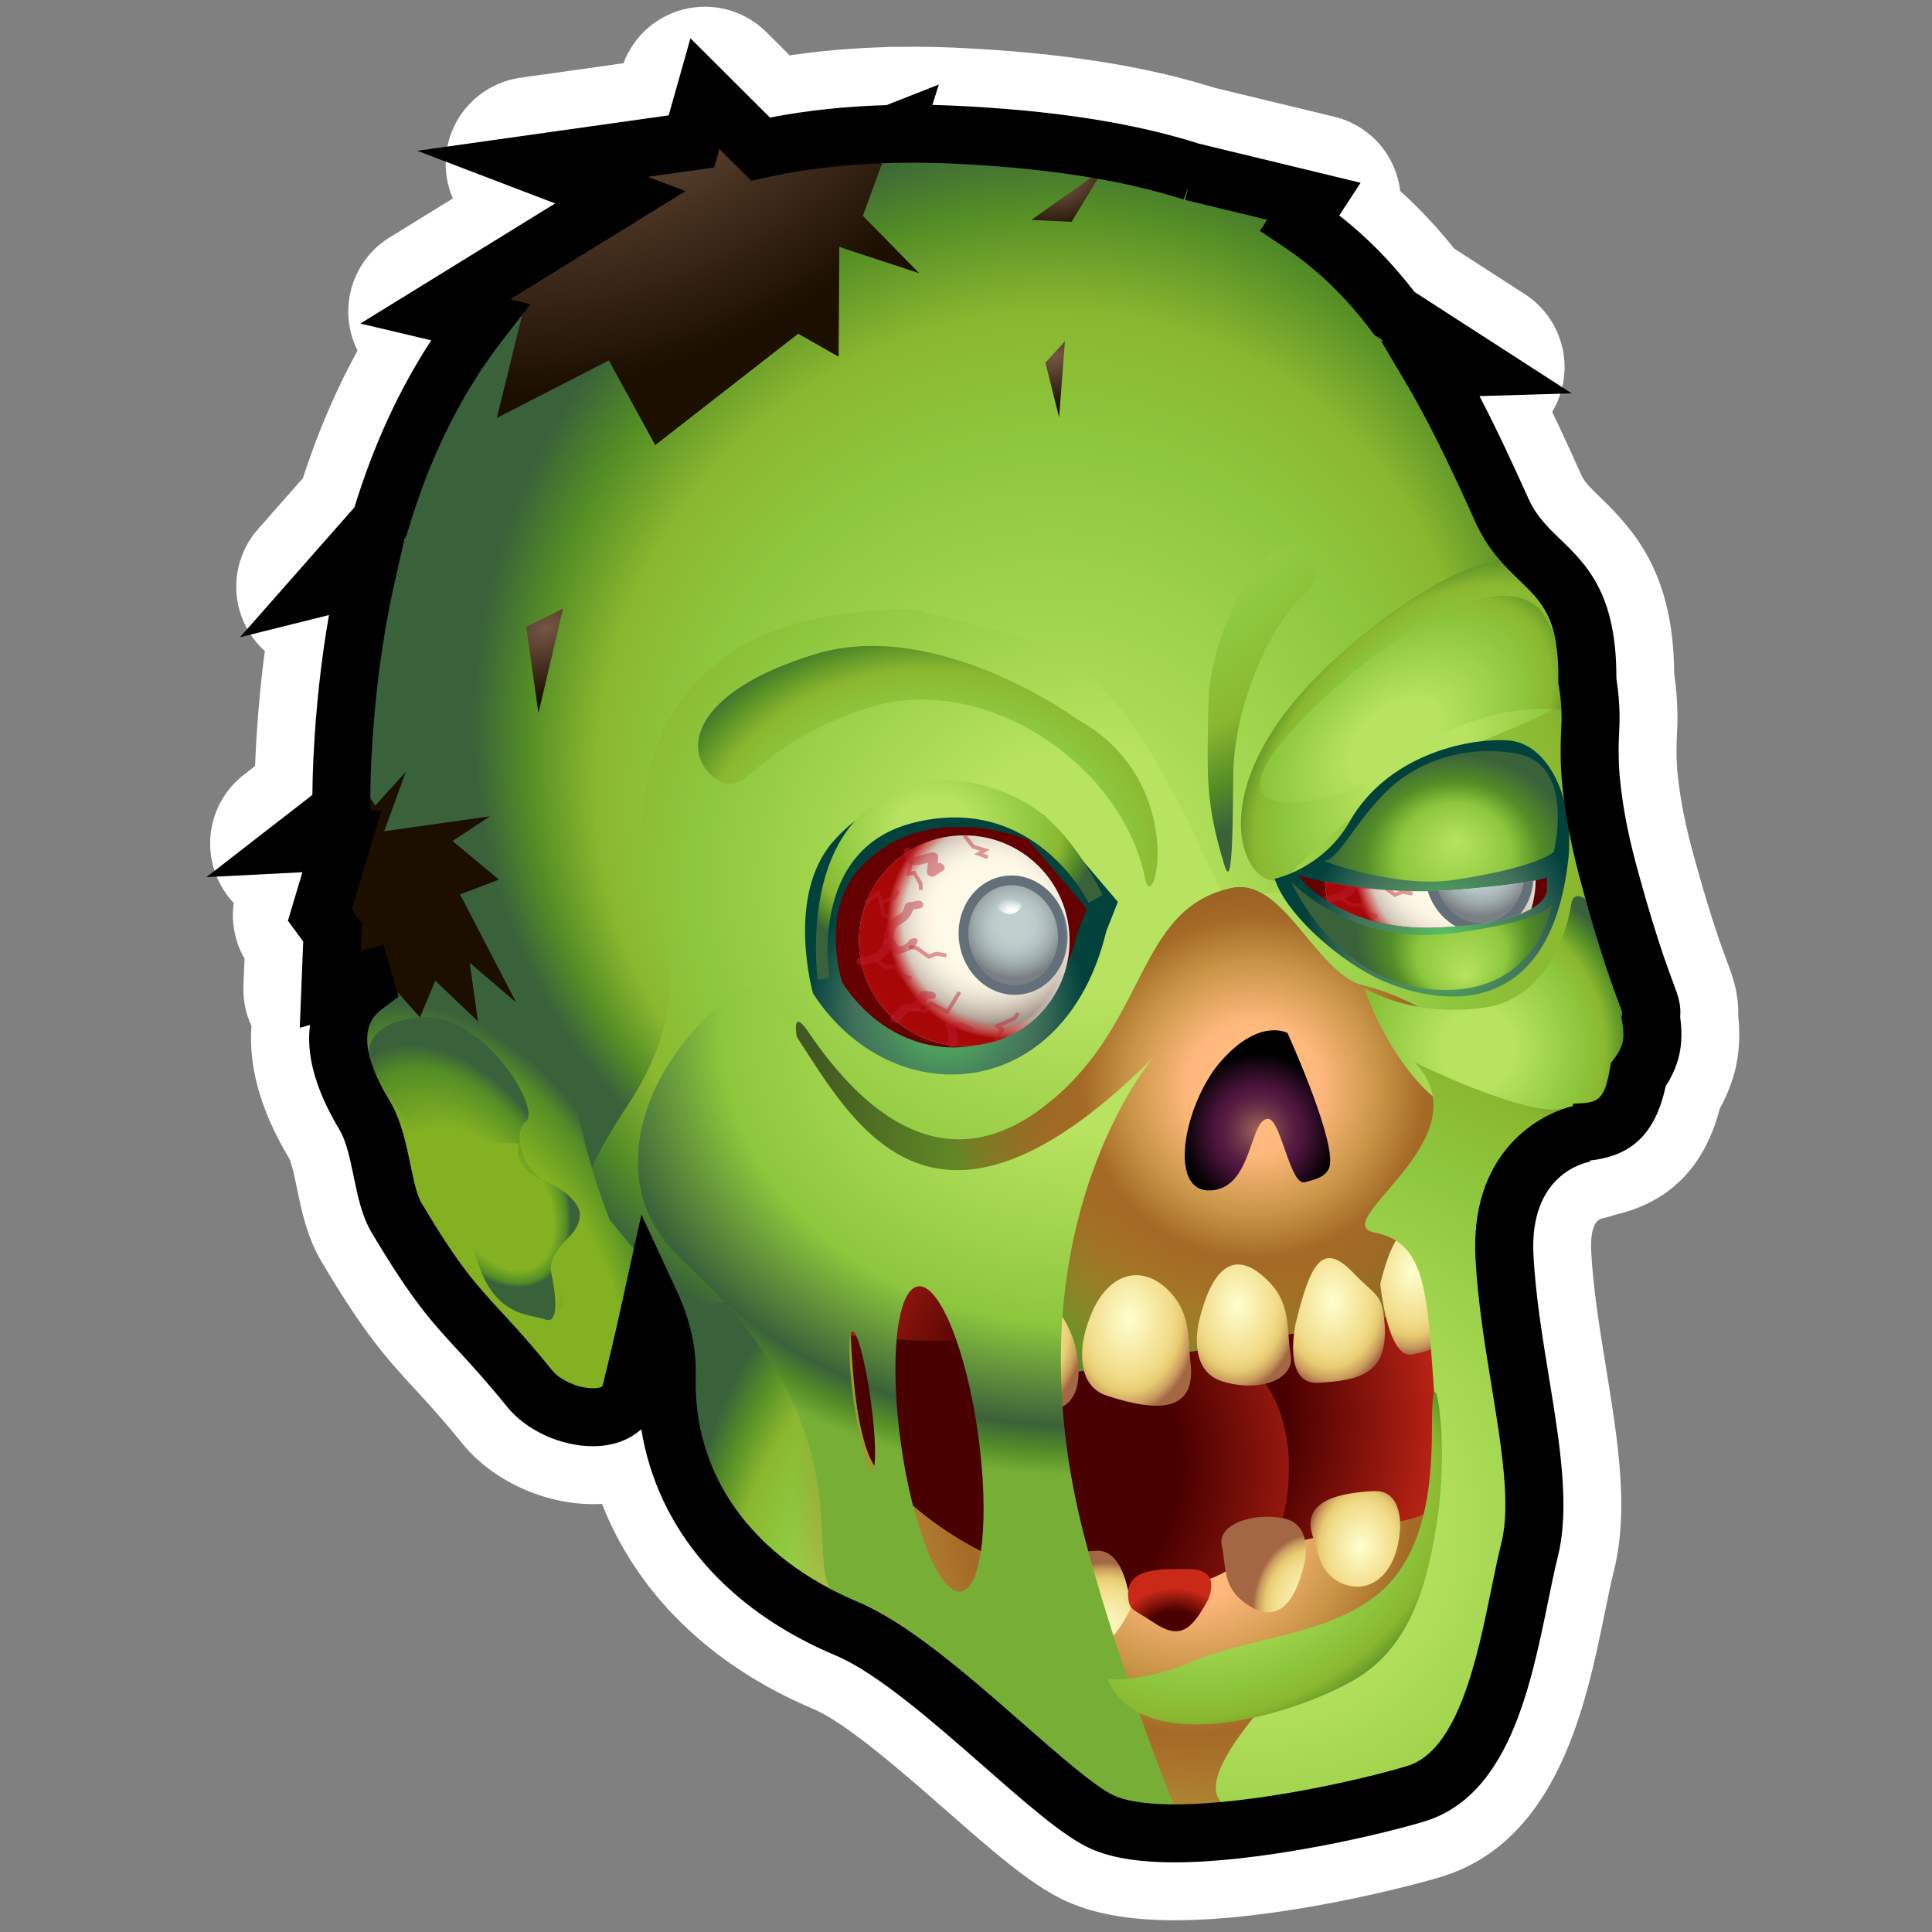 <?xml version="1.0" encoding="utf-8"?>
<!-- Generator: Adobe Illustrator 15.0.0, SVG Export Plug-In . SVG Version: 6.00 Build 0)  -->
<!DOCTYPE svg PUBLIC "-//W3C//DTD SVG 1.1//EN" "http://www.w3.org/Graphics/SVG/1.1/DTD/svg11.dtd">
<svg version="1.1" id="Layer_1" xmlns="http://www.w3.org/2000/svg" xmlns:xlink="http://www.w3.org/1999/xlink" x="0px" y="0px"
	 width="200px" height="200px" viewBox="0 0 200 200" enable-background="new 0 0 200 200" xml:space="preserve">
<rect x="0" y="0" width="200" height="200" fill="#808080" stroke="none"/>
<g id="icon">
	<g id="Layer_2">
	</g>
	<g>
		
			<radialGradient id="SVGID_1_" cx="118.149" cy="-175.279" r="34.904" gradientTransform="matrix(0.99 -0.14 -0.14 -0.99 -24.976 -10.133)" gradientUnits="userSpaceOnUse">
			<stop  offset="0.478" style="stop-color:#490000"/>
			<stop  offset="1" style="stop-color:#CA2918"/>
		</radialGradient>
		<path fill="url(#SVGID_1_)" d="M153.562,150.256c0,0-1.015,33.883-51.435,19.438c-17.514-5.018-23.172-41.467-24.022-25.323
			c0.615-11.638,8.193-27.267,24.973-32.146C155.889,96.869,153.562,150.256,153.562,150.256z"/>
		
			<radialGradient id="SVGID_2_" cx="105.513" cy="-178.311" r="36.904" gradientTransform="matrix(0.99 -0.14 -0.14 -0.99 -24.976 -10.133)" gradientUnits="userSpaceOnUse">
			<stop  offset="0.478" style="stop-color:#490000"/>
			<stop  offset="1" style="stop-color:#CA2918"/>
		</radialGradient>
		<path fill="url(#SVGID_2_)" d="M132.787,157.158c0,0,19.764,26.98-30.656,12.535c-17.514-5.021-23.172-41.467-24.022-25.326
			c0.615-11.635,10.328-3.146,27.52-6.301C140.074,131.746,132.787,157.158,132.787,157.158z"/>
		<g>
			
				<radialGradient id="SVGID_3_" cx="-379.073" cy="706.915" r="49.501" fx="-364.077" fy="680.395" gradientTransform="matrix(-0.021 0.997 0.983 0.058 -583.578 504.101)" gradientUnits="userSpaceOnUse">
				<stop  offset="0.224" style="stop-color:#B8E360"/>
				<stop  offset="0.638" style="stop-color:#8DC73D"/>
				<stop  offset="0.787" style="stop-color:#8BB730"/>
				<stop  offset="0.908" style="stop-color:#538D26"/>
				<stop  offset="1" style="stop-color:#3A623A"/>
			</radialGradient>
			<path fill="url(#SVGID_3_)" d="M63.568,129.417c0,0,5.661,5.489,5.456,13.017c-0.319,11.766,6.769,21.183,18.651,26.178
				c8.32,3.498,20.712,17.201,26.218,19.91c6.924,3.408,26.332-0.93,32.651-2.832c8.485-2.559,9.781-17.143,11.806-25.287
				c1.84-7.411-2.05-19.334-2.609-30.366c-0.58-11.36,8.396-12.742,8.396-12.742l-22.978-0.794c0,0,4.5,2.809,5.825,12.934
				c1.332,10.127,4.326,25.772,0.375,27.387c-3.957,1.615-15.151,1.998-20.063,5.588c-4.909,3.588-23.627,4.227-36.311-9.99
				c-3.221-3.611-3.115-18.24-2.882-22.223C88.333,126.207,63.568,129.417,63.568,129.417z"/>
			
				<radialGradient id="SVGID_4_" cx="123.418" cy="-185.903" r="41.335" gradientTransform="matrix(0.99 -0.14 -0.14 -0.99 -24.976 -10.133)" gradientUnits="userSpaceOnUse">
				<stop  offset="0" style="stop-color:#FFC07E"/>
				<stop  offset="0.214" style="stop-color:#FFB87C"/>
				<stop  offset="0.406" style="stop-color:#C99547"/>
				<stop  offset="0.552" style="stop-color:#A46A26"/>
				<stop  offset="1" style="stop-color:#CA2918;stop-opacity:0"/>
			</radialGradient>
			<path fill="url(#SVGID_4_)" d="M63.568,129.417c0,0,5.661,5.489,5.456,13.017c-0.319,11.766,6.769,21.183,18.651,26.178
				c8.32,3.498,20.712,17.201,26.218,19.91c6.924,3.408,26.332-0.93,32.651-2.832c8.485-2.559,9.781-17.143,11.806-25.287
				c1.84-7.411-2.05-19.334-2.609-30.366c-0.58-11.36,8.396-12.742,8.396-12.742l-22.978-0.794c0,0,4.5,2.809,5.825,12.934
				c1.332,10.127,4.326,25.772,0.375,27.387c-3.957,1.615-15.151,1.998-20.063,5.588c-4.909,3.588-23.627,4.227-36.311-9.99
				c-3.221-3.611-3.115-18.24-2.882-22.223C88.333,126.207,63.568,129.417,63.568,129.417z"/>
			
				<radialGradient id="SVGID_5_" cx="8116.26" cy="4138.391" r="6.686" gradientTransform="matrix(-1.164 -0.111 -0.185 1.017 10327.076 -3139.227)" gradientUnits="userSpaceOnUse">
				<stop  offset="0" style="stop-color:#FFFFCF"/>
				<stop  offset="0.638" style="stop-color:#F1DB88"/>
				<stop  offset="0.774" style="stop-color:#E6CB72"/>
				<stop  offset="0.906" style="stop-color:#CA9C5D"/>
				<stop  offset="1" style="stop-color:#A46744"/>
			</radialGradient>
			<path fill="url(#SVGID_5_)" d="M117.041,166.534c0,0-0.334-6.163-3.539-6.005c-3.701,0.186-6.822,1.037-6.062,3.705
				C108.738,168.83,112.699,175.252,117.041,166.534z"/>
			
				<radialGradient id="SVGID_6_" cx="10281.82" cy="1835.55" r="6.907" gradientTransform="matrix(-0.804 0.242 0.149 1.029 8133.92 -4216.961)" gradientUnits="userSpaceOnUse">
				<stop  offset="0" style="stop-color:#FFFFCF"/>
				<stop  offset="0.638" style="stop-color:#F1DB88"/>
				<stop  offset="0.774" style="stop-color:#E6CB72"/>
				<stop  offset="0.906" style="stop-color:#CA9C5D"/>
				<stop  offset="1" style="stop-color:#A46744"/>
			</radialGradient>
			<path fill="url(#SVGID_6_)" d="M138.729,163.822c2.84,1.395,5.924-0.609,6.211-5.66c0,0,0.306-3.965-2.733-3.803
				s-7.677,0.766-6.289,4.748C136.508,160.812,136.6,162.775,138.729,163.822z"/>
			
				<radialGradient id="SVGID_7_" cx="9916.332" cy="3254.092" r="6.825" gradientTransform="matrix(-0.833 0.048 -0.03 1.038 8493.381 -3687.874)" gradientUnits="userSpaceOnUse">
				<stop  offset="0" style="stop-color:#FFFFCF"/>
				<stop  offset="0.638" style="stop-color:#F1DB88"/>
				<stop  offset="0.774" style="stop-color:#E6CB72"/>
				<stop  offset="0.906" style="stop-color:#CA9C5D"/>
				<stop  offset="1" style="stop-color:#A46744"/>
			</radialGradient>
			<path fill="url(#SVGID_7_)" d="M128.625,165.743c2.789,2.207,5.129,1.454,6.389-3.843c0,0,1.072-4.142-2.227-4.742
				c-3.297-0.602-6.797,0.73-6.305,2.852C126.93,161.941,126.533,164.086,128.625,165.743z"/>
			
				<radialGradient id="SVGID_8_" cx="9482.371" cy="5201.95" r="6.906" gradientTransform="matrix(-0.835 -0.072 -0.121 0.65 8668.664 -2529.616)" gradientUnits="userSpaceOnUse">
				<stop  offset="0.478" style="stop-color:#490000"/>
				<stop  offset="1" style="stop-color:#CA2918"/>
			</radialGradient>
			<path fill="url(#SVGID_8_)" d="M119.459,167.984c2.588,1.729,3.83,0.895,5.547-2.287c0,0,1.646-3.184-1.801-3.26
				c-3.852-0.084-6.74,0.062-6.406,3.039C116.943,166.755,117.523,166.684,119.459,167.984z"/>
		</g>
		
			<radialGradient id="SVGID_9_" cx="-290.673" cy="-588.967" r="63.544" fx="-289.191" fy="-623.859" gradientTransform="matrix(0.907 -0.049 -0.002 -0.928 369.178 -488.824)" gradientUnits="userSpaceOnUse">
			<stop  offset="0.224" style="stop-color:#B8E360"/>
			<stop  offset="0.638" style="stop-color:#8DC73D"/>
			<stop  offset="0.787" style="stop-color:#8BB730"/>
			<stop  offset="0.908" style="stop-color:#538D26"/>
			<stop  offset="1" style="stop-color:#3A623A"/>
		</radialGradient>
		<path fill="url(#SVGID_9_)" d="M155.469,52.81c2.98,6.634,8.986,5.7,8.854,17.649c-0.402,36.381-18.187,59.689-54.839,61.677
			c-4.983,0.271-9.472-3.405-14.418-4.146c-11.108-1.664-29.613,3.482-38.901-2.5c-17.031-10.967-21.716-26.637-20.716-46.972
			c2.007-40.901,22.011-66.412,62.812-64.6C136.23,15.606,144.436,28.254,155.469,52.81z"/>
		
			<radialGradient id="SVGID_10_" cx="-93.07" cy="-1295.985" r="68.862" gradientTransform="matrix(0.934 -0.049 -0.032 -0.814 158.31 -969.136)" gradientUnits="userSpaceOnUse">
			<stop  offset="0.224" style="stop-color:#B8E360"/>
			<stop  offset="0.638" style="stop-color:#8DC73D"/>
			<stop  offset="0.787" style="stop-color:#8BB730"/>
			<stop  offset="0.908" style="stop-color:#538D26"/>
			<stop  offset="1" style="stop-color:#3A623A"/>
		</radialGradient>
		<path fill="url(#SVGID_10_)" d="M147.367,61.242c-19.338,9.175,5.166,34.474-21.117,30.85
			c-11.051-24.795-15.195-25.111-31.633-28.976c-34.946-0.476-27.53,30.236-27.53,30.236s6.325,8.3-2.064,20.99
			c-8.387,12.689-4.361,12.651,4.879,19.783c5.098,3.938,15.219-5.796,20.547-6.379c4.332-0.473,10.6,9.486,10.6,9.486l5.287,5.686
			l44.354-7.859c0,0-4.229-10.092,2.89-15.414c7.108-5.319,14.252,1.649,16.021-8.381c1.773-10.029,2.271-2.92-1.432-15.076
			c-3.707-12.156-3.77-16.537-3.527-21.048C164.637,75.139,165.977,55.579,147.367,61.242z"/>
		
			<radialGradient id="SVGID_11_" cx="-79.499" cy="-1320.204" r="44.274" fx="-78.842" fy="-1341.172" gradientTransform="matrix(0.934 -0.049 -0.032 -0.814 156.252 -963.342)" gradientUnits="userSpaceOnUse">
			<stop  offset="0.172" style="stop-color:#8BB730"/>
			<stop  offset="0.589" style="stop-color:#658D26"/>
			<stop  offset="1" style="stop-color:#405821"/>
		</radialGradient>
		<path fill="url(#SVGID_11_)" d="M140.561,101.873c-4.762-1.938-7.957-11.301-13.283-9.895
			c-9.561,2.248-8.448,13.733-18.428,21.956c-3.881,3.196-13.647,9.866-25.167-7.099c-4.603-6.78,4.405,21.169,6.769,20.91
			c4.332-0.472,10.6,9.487,10.6,9.487l5.287,5.685l44.354-7.86c0,0-4.229-10.091,2.888-15.412
			C157.551,116.666,154.377,105.184,140.561,101.873z"/>
		
			<radialGradient id="SVGID_12_" cx="136.088" cy="-143.234" r="32.033" gradientTransform="matrix(0.99 -0.14 -0.14 -0.99 -24.976 -10.133)" gradientUnits="userSpaceOnUse">
			<stop  offset="0" style="stop-color:#FFC07E"/>
			<stop  offset="0.214" style="stop-color:#FFB87C"/>
			<stop  offset="0.406" style="stop-color:#C99547"/>
			<stop  offset="0.552" style="stop-color:#A46A26"/>
			<stop  offset="1" style="stop-color:#CA2918;stop-opacity:0"/>
		</radialGradient>
		<path fill="url(#SVGID_12_)" d="M140.561,101.873c-4.762-1.938-7.957-11.301-13.283-9.895
			c-9.561,2.248-8.448,13.733-18.428,21.956c-3.881,3.196-13.647,9.866-25.167-7.099c-4.603-6.78,4.405,21.169,6.769,20.91
			c4.332-0.472,10.6,9.487,10.6,9.487l5.287,5.685l44.354-7.86c0,0-4.229-10.091,2.888-15.412
			C157.551,116.666,154.377,105.184,140.561,101.873z"/>
		
			<radialGradient id="SVGID_13_" cx="311.635" cy="-1048.036" r="8.016" gradientTransform="matrix(0.999 0.053 0.053 -0.999 -125.454 -946.45)" gradientUnits="userSpaceOnUse">
			<stop  offset="0" style="stop-color:#A3675A"/>
			<stop  offset="0.043" style="stop-color:#9A5F57"/>
			<stop  offset="0.271" style="stop-color:#71374A"/>
			<stop  offset="0.451" style="stop-color:#571E41"/>
			<stop  offset="0.558" style="stop-color:#4E153E"/>
			<stop  offset="1" style="stop-color:#000000"/>
		</radialGradient>
		<path fill="url(#SVGID_13_)" d="M133.277,106.932c0,0-2.857-1.598-6.816,2.846c-3.963,4.441-5.807,14.24-0.709,13.408
			c3.92-0.641,3.619-7.312,5.51-7.367c1.297-0.036,2.307,6.936,3.791,6.572c1.521-0.369,2.58-0.779,2.646-2.054
			C137.875,117.023,133.277,106.932,133.277,106.932z"/>
		
			<radialGradient id="SVGID_14_" cx="-10.664" cy="-872.255" r="7.21" gradientTransform="matrix(0.933 0.049 0.069 -1.3 175.669 -995.965)" gradientUnits="userSpaceOnUse">
			<stop  offset="0" style="stop-color:#FFFFCF"/>
			<stop  offset="0.638" style="stop-color:#F1DB88"/>
			<stop  offset="0.774" style="stop-color:#E6CB72"/>
			<stop  offset="0.906" style="stop-color:#CA9C5D"/>
			<stop  offset="1" style="stop-color:#A46744"/>
		</radialGradient>
		<path fill="url(#SVGID_14_)" d="M100.949,139.135c0,0,0.148,5.143,3.812,6.333c3.658,1.19,7.49,1.087,6.82-4.776
			C110.912,134.829,103.721,127.768,100.949,139.135z"/>
		
			<radialGradient id="SVGID_15_" cx="32.496" cy="-864.236" r="6.688" gradientTransform="matrix(0.933 0.049 0.069 -1.3 175.541 -993.545)" gradientUnits="userSpaceOnUse">
			<stop  offset="0" style="stop-color:#FFFFCF"/>
			<stop  offset="0.638" style="stop-color:#F1DB88"/>
			<stop  offset="0.774" style="stop-color:#E6CB72"/>
			<stop  offset="0.906" style="stop-color:#CA9C5D"/>
			<stop  offset="1" style="stop-color:#A46744"/>
		</radialGradient>
		<path fill="url(#SVGID_15_)" d="M142.885,132.902c0,0,0.742,7.77,3.273,7.315c2.93-0.522,5.34-1.846,4.531-5.161
			C149.299,129.346,145.658,121.537,142.885,132.902z"/>
		
			<radialGradient id="SVGID_16_" cx="1.463" cy="-870.748" r="7.534" gradientTransform="matrix(0.933 0.049 0.069 -1.3 175.644 -995.51)" gradientUnits="userSpaceOnUse">
			<stop  offset="0" style="stop-color:#FFFFCF"/>
			<stop  offset="0.638" style="stop-color:#F1DB88"/>
			<stop  offset="0.774" style="stop-color:#E6CB72"/>
			<stop  offset="0.906" style="stop-color:#CA9C5D"/>
			<stop  offset="1" style="stop-color:#A46744"/>
		</radialGradient>
		<path fill="url(#SVGID_16_)" d="M121.051,133.67c-3.043-3.143-7.213-1.936-8.801,4.559c0,0-1.332,5.063,2.332,6.254
			c3.66,1.191,9.336,2.539,8.666-3.321C122.961,138.646,123.328,136.027,121.051,133.67z"/>
		
			<radialGradient id="SVGID_17_" cx="13.339" cy="-868.747" r="6.825" gradientTransform="matrix(0.933 0.049 0.069 -1.3 175.612 -994.906)" gradientUnits="userSpaceOnUse">
			<stop  offset="0" style="stop-color:#FFFFCF"/>
			<stop  offset="0.638" style="stop-color:#F1DB88"/>
			<stop  offset="0.774" style="stop-color:#E6CB72"/>
			<stop  offset="0.906" style="stop-color:#CA9C5D"/>
			<stop  offset="1" style="stop-color:#A46744"/>
		</radialGradient>
		<path fill="url(#SVGID_17_)" d="M131.404,132.73c-3.041-3.146-5.691-2.502-7.271,3.988c0,0-1.334,5.065,2.328,6.258
			c3.662,1.189,7.625-0.027,7.145-2.756C133.166,137.734,133.691,135.09,131.404,132.73z"/>
		
			<radialGradient id="SVGID_18_" cx="23.832" cy="-867.774" r="6.905" gradientTransform="matrix(0.933 0.049 0.069 -1.3 175.597 -994.611)" gradientUnits="userSpaceOnUse">
			<stop  offset="0" style="stop-color:#FFFFCF"/>
			<stop  offset="0.638" style="stop-color:#F1DB88"/>
			<stop  offset="0.774" style="stop-color:#E6CB72"/>
			<stop  offset="0.906" style="stop-color:#CA9C5D"/>
			<stop  offset="1" style="stop-color:#A46744"/>
		</radialGradient>
		<path fill="url(#SVGID_18_)" d="M140.074,131.746c-3.045-3.143-4.338-1.344-5.922,5.15c0,0-1.502,6.488,2.326,6.254
			c4.285-0.266,7.471-0.875,6.799-6.737C142.988,133.898,142.354,134.104,140.074,131.746z"/>
		
			<radialGradient id="SVGID_19_" cx="38.402" cy="-1038.026" r="17.975" gradientTransform="matrix(0.933 0.049 0.053 -0.999 172.195 -930.324)" gradientUnits="userSpaceOnUse">
			<stop  offset="0.224" style="stop-color:#B8E360"/>
			<stop  offset="0.638" style="stop-color:#8DC73D"/>
			<stop  offset="0.787" style="stop-color:#8BB730"/>
			<stop  offset="0.908" style="stop-color:#538D26"/>
			<stop  offset="1" style="stop-color:#3A623A"/>
		</radialGradient>
		<path fill="url(#SVGID_19_)" d="M162.662,93.568c-0.801,4.986-3.725,9.941-8.85,10.717c-7.695,1.16-12.584-2.023-12.584-2.023
			c1.062,3.379,4.627,10.229,8.854,12.445c4.229,2.216,18.047,2.279,20.688-5.678C172.814,102.877,163.338,89.361,162.662,93.568z"
			/>
		
			<radialGradient id="SVGID_20_" cx="-918.097" cy="-1360.463" r="27.189" gradientTransform="matrix(0.695 -0.701 -0.391 -0.47 253.048 -1204.56)" gradientUnits="userSpaceOnUse">
			<stop  offset="0.224" style="stop-color:#B8E360"/>
			<stop  offset="0.638" style="stop-color:#8DC73D"/>
			<stop  offset="0.787" style="stop-color:#8BB730"/>
			<stop  offset="0.908" style="stop-color:#538D26"/>
			<stop  offset="1" style="stop-color:#3A623A"/>
		</radialGradient>
		<path fill="url(#SVGID_20_)" d="M161.186,60.729c8.795,18.712-7.131,8.464-27.61,29.701c-3.619,3.754-11.197-7.34,4.012-21.645
			C145.844,61.016,157.891,53.718,161.186,60.729z"/>
		
			<radialGradient id="SVGID_21_" cx="-734.559" cy="-1359.238" r="24.444" gradientTransform="matrix(0.786 -0.57 -0.312 -0.538 297.646 -1073.172)" gradientUnits="userSpaceOnUse">
			<stop  offset="0.224" style="stop-color:#B8E360"/>
			<stop  offset="0.638" style="stop-color:#8DC73D"/>
			<stop  offset="0.787" style="stop-color:#8BB730"/>
			<stop  offset="0.908" style="stop-color:#538D26"/>
			<stop  offset="1" style="stop-color:#3A623A"/>
		</radialGradient>
		<path fill="url(#SVGID_21_)" d="M160.344,64.502c8.789,18.71,2.58,0.181-18.031,15.869c-4.149,3.158-20.778,6.492-5.576-7.812
			C145,64.789,157.049,57.491,160.344,64.502z"/>
		
			<radialGradient id="SVGID_22_" cx="33.953" cy="-1027.096" r="15.268" gradientTransform="matrix(0.933 0.049 0.053 -0.999 172.195 -930.324)" gradientUnits="userSpaceOnUse">
			<stop  offset="0" style="stop-color:#58C760"/>
			<stop  offset="0.096" style="stop-color:#54B95F"/>
			<stop  offset="0.472" style="stop-color:#47855C"/>
			<stop  offset="0.656" style="stop-color:#42715B"/>
			<stop  offset="1" style="stop-color:#02423D"/>
		</radialGradient>
		<path fill="url(#SVGID_22_)" d="M156.037,76.637c-4.287-0.227-12.455,1.592-16.334,8.427c-2.77,4.881-7.746,5.905-7.746,5.905
			c1.064,3.38,5.918,7.854,10.15,10.071c4.229,2.217,18,6.658,20.215-11.828C163.092,82.776,160.291,76.863,156.037,76.637z"/>
		
			<radialGradient id="SVGID_23_" cx="-20.701" cy="-1036.833" r="15.439" gradientTransform="matrix(0.933 0.049 0.053 -0.999 172.195 -930.324)" gradientUnits="userSpaceOnUse">
			<stop  offset="0" style="stop-color:#58C760"/>
			<stop  offset="0.096" style="stop-color:#54B95F"/>
			<stop  offset="0.472" style="stop-color:#47855C"/>
			<stop  offset="0.656" style="stop-color:#42715B"/>
			<stop  offset="1" style="stop-color:#02423D"/>
		</radialGradient>
		<path fill="url(#SVGID_23_)" d="M115.721,93.363c0,0-2.676-3.146-7.596-8.918c0,0-13.58-6.919-21.915,2.709
			c-4.899,5.662-2.045,15.684-2.045,15.684c8.182,12.625,26.053,11.43,30.356-6.427L115.721,93.363z"/>
		
			<radialGradient id="SVGID_24_" cx="255.564" cy="-244.07" r="30.755" gradientTransform="matrix(1 0.022 0.017 -0.798 -154.614 -111.845)" gradientUnits="userSpaceOnUse">
			<stop  offset="0.224" style="stop-color:#B8E360"/>
			<stop  offset="0.638" style="stop-color:#8DC73D"/>
			<stop  offset="0.787" style="stop-color:#8BB730"/>
			<stop  offset="0.908" style="stop-color:#538D26"/>
			<stop  offset="1" style="stop-color:#3A623A"/>
		</radialGradient>
		<path fill="url(#SVGID_24_)" d="M111.576,74.498c0,0-14.48-10.647-27.172-6.787c-12.693,3.861-13.936,10.042-10.5,12.765
			c3.438,2.725,3.713-3.237,15.893-7.173c12.18-3.936,26.411,5.975,28.727,17.589C119.412,95.359,123.23,80.972,111.576,74.498z"/>
		
			<radialGradient id="SVGID_25_" cx="202.22" cy="-293.92" r="59.95" gradientTransform="matrix(0.999 -0.052 -0.043 -0.814 -101.765 -122.813)" gradientUnits="userSpaceOnUse">
			<stop  offset="0.224" style="stop-color:#B8E360"/>
			<stop  offset="0.638" style="stop-color:#8DC73D"/>
			<stop  offset="0.853" style="stop-color:#3A623A"/>
			<stop  offset="0.908" style="stop-color:#538D26"/>
			<stop  offset="0.957" style="stop-color:#77AF36"/>
		</radialGradient>
		<path fill="url(#SVGID_25_)" d="M111.701,156.805c-6.975-30.291,7.709-47.363,7.709-47.363
			c-32.29,32.271-35.446-13.246-43.907-6.289c-10.659,8.771-12.297,20.605-4.985,27.222c22.985,20.789,9.185,35.019,18.614,35.838
			c6.645,0.58,24.144,24.666,33.263,22.479C120.867,186.087,114.119,167.297,111.701,156.805z M90.269,152.182
			c-0.48,0.067-1.322-3.092-1.881-7.055c-0.559-3.965-0.621-7.232-0.143-7.301c0.48-0.068,1.322,3.092,1.879,7.056
			C90.683,148.846,90.749,152.114,90.269,152.182z M99.482,164.751c-2.201,0.31-4.98-6.51-6.209-15.231
			c-1.229-8.723-0.442-16.047,1.759-16.354c2.2-0.312,4.98,6.511,6.208,15.23C102.469,157.119,101.684,164.441,99.482,164.751z"/>
		
			<radialGradient id="SVGID_26_" cx="130.402" cy="-188.655" r="64.892" gradientTransform="matrix(0.99 -0.14 -0.14 -0.99 -24.976 -10.133)" gradientUnits="userSpaceOnUse">
			<stop  offset="0.224" style="stop-color:#B8E360"/>
			<stop  offset="0.638" style="stop-color:#8DC73D"/>
			<stop  offset="0.787" style="stop-color:#8BB730"/>
			<stop  offset="0.908" style="stop-color:#538D26"/>
			<stop  offset="1" style="stop-color:#3A623A"/>
		</radialGradient>
		<path fill="url(#SVGID_26_)" d="M146.43,109.967c0,0,10.689,5.262,14.818,4.869c4.131-0.395-7.576,4.461-6.797,15.379
			c0.781,10.917,1.613,28.25,1.613,28.25s-1.156,20.016-8.705,24.325c0,0-33.146,13.661-17.129-5.562
			c4.227-5.072,8.709-7.696,12.139-11.269c3.436-3.565,7.033-8.995,6.045-22.517c-0.707-9.647-0.799-14.807-6.066-15.834
			C137.081,126.585,153.943,117.833,146.43,109.967z"/>
		
			<radialGradient id="SVGID_27_" cx="720.135" cy="814.369" r="20.915" gradientTransform="matrix(0.528 0.849 1.157 -0.72 -1193.603 134.71)" gradientUnits="userSpaceOnUse">
			<stop  offset="0.224" style="stop-color:#B8E360"/>
			<stop  offset="0.638" style="stop-color:#8DC73D"/>
			<stop  offset="0.787" style="stop-color:#8BB730"/>
			<stop  offset="0.908" style="stop-color:#538D26"/>
			<stop  offset="1" style="stop-color:#3A623A"/>
		</radialGradient>
		<path fill="url(#SVGID_27_)" d="M114.66,173.823c0,0,3.633,0.431,9.168-1.97c5.535-2.401,15.199-2.629,20.08-8.045
			c4.883-5.416,4.23-14.496,4.357-17.971c0.188-5.415,1.7,2.989,0.616,10.776c-0.848,6.087-2.344,13.224-8.096,16.918
			C135.039,177.23,118.377,182.461,114.66,173.823z"/>
		
			<radialGradient id="SVGID_28_" cx="125.455" cy="-69.345" r="48.502" gradientTransform="matrix(0.99 -0.14 -0.14 -0.99 -24.976 -10.133)" gradientUnits="userSpaceOnUse">
			<stop  offset="0.224" style="stop-color:#B8E360"/>
			<stop  offset="0.638" style="stop-color:#8DC73D"/>
			<stop  offset="0.787" style="stop-color:#8BB730"/>
			<stop  offset="0.908" style="stop-color:#538D26"/>
			<stop  offset="1" style="stop-color:#3A623A"/>
		</radialGradient>
		<path fill="url(#SVGID_28_)" d="M129.904,58.888c0,0-4.676,6.56-4.809,14.044c-0.136,7.484-0.326,10.072,1.633,16.56
			c0.715,2.367,0.885-1.021,0.934-9.145c0.051-8.123,4.578-16.566,7.34-18.821C137.764,59.271,135.316,52.732,129.904,58.888z"/>
		
			<radialGradient id="SVGID_29_" cx="-299.584" cy="138.185" r="17.527" fx="-299.175" fy="128.562" gradientTransform="matrix(0.885 -0.465 -0.736 -1.402 415.445 184.206)" gradientUnits="userSpaceOnUse">
			<stop  offset="0.669" style="stop-color:#83B122"/>
			<stop  offset="0.908" style="stop-color:#538D26"/>
			<stop  offset="1" style="stop-color:#3A623A"/>
		</radialGradient>
		<path fill="url(#SVGID_29_)" d="M46.103,99.379c0,0-17.703,0.555-8.402,16c1.883,3.123,1.783,8.042,3.335,10.654
			c6.118,10.312,7.266,9.648,13.802,17.721c2.552,3.152,9.436,4.51,10.464,0.379c1.529-6.143,2.729-11.939,2.729-11.939
			l-4.901-5.896c0,0-3.357-8.28-3.984-15.69C58.517,103.191,51.042,97.641,46.103,99.379z"/>
		
			<radialGradient id="SVGID_30_" cx="159.556" cy="-210.425" r="13.262" fx="160.518" fy="-207.082" gradientTransform="matrix(0.99 -0.14 -0.128 -0.909 -34.636 -78.695)" gradientUnits="userSpaceOnUse">
			<stop  offset="0" style="stop-color:#B8E360"/>
			<stop  offset="0.442" style="stop-color:#8DC73D"/>
			<stop  offset="0.687" style="stop-color:#538D26"/>
			<stop  offset="1" style="stop-color:#3A623A"/>
		</radialGradient>
		<path fill="url(#SVGID_30_)" d="M137.051,89.141c0,0,7.502,2.854,13.523,1.943c8.734-1.322,10.264-2.885,10.264-2.885
			s2.342-9.128-3.918-10.204c-5.258-0.903-10.322,0.762-13.648,4.184C139.947,85.601,138.672,88.854,137.051,89.141z"/>
		
			<radialGradient id="SVGID_31_" cx="159.288" cy="-216.214" r="10.488" fx="159.533" fy="-221.972" gradientTransform="matrix(0.99 -0.14 -0.128 -0.909 -34.57 -78.223)" gradientUnits="userSpaceOnUse">
			<stop  offset="0" style="stop-color:#B8E360"/>
			<stop  offset="0.442" style="stop-color:#8DC73D"/>
			<stop  offset="0.687" style="stop-color:#538D26"/>
			<stop  offset="1" style="stop-color:#3A623A"/>
		</radialGradient>
		<path fill="url(#SVGID_31_)" d="M133.695,91.299c0,0,6.162,6.756,16.9,5.287c10.733-1.469,10.153-3.299,10.153-3.299
			s-1.22,8.82-10.459,9.18C138.645,102.918,133.695,91.299,133.695,91.299z"/>
		
			<radialGradient id="SVGID_32_" cx="189.411" cy="-273.215" r="16.962" gradientTransform="matrix(0.999 -0.052 -0.043 -0.814 -104.327 -126.85)" gradientUnits="userSpaceOnUse">
			<stop  offset="0.224" style="stop-color:#B8E360"/>
			<stop  offset="0.638" style="stop-color:#8DC73D"/>
			<stop  offset="0.787" style="stop-color:#8BB730"/>
			<stop  offset="0.908" style="stop-color:#538D26"/>
			<stop  offset="1" style="stop-color:#3A623A"/>
		</radialGradient>
		<path fill="url(#SVGID_32_)" d="M84.656,101.405c0,0-1.475-10.471,3.799-16.368c3.854-4.307,10.912-6.086,18.184-1.662
			c4.473,2.723,7.492,9.263,7.492,9.263l-1.422,0.832c0,0-5.629-11.553-18.297-8.259c-10.822,2.812-8.543,16.023-8.543,16.023
			L84.656,101.405z"/>
		
			<radialGradient id="SVGID_33_" cx="-300.165" cy="142.714" r="11.643" fx="-299.893" fy="136.321" gradientTransform="matrix(0.885 -0.465 -0.736 -1.402 418.084 185.878)" gradientUnits="userSpaceOnUse">
			<stop  offset="0.669" style="stop-color:#83B122"/>
			<stop  offset="0.908" style="stop-color:#538D26"/>
			<stop  offset="1" style="stop-color:#3A623A"/>
		</radialGradient>
		<path fill="url(#SVGID_33_)" d="M38.267,109.977c0,0-1.328-4.062,5.205-4.66c6.531-0.6,12.52,9.394,11.01,10.722
			c-1.51,1.328-0.367,4.392,1.158,5.703c1.527,1.312,5.943,2.557,3.822,5.565c-2.121,3.017-3.723,2.492-1.537,5.951
			c2.184,3.459-5.924,7.316-11.105-4.17c-5.18-11.484,0.037-9.361-2.986-11.553C40.812,115.344,38.267,109.977,38.267,109.977z"/>
		
			<radialGradient id="SVGID_34_" cx="-296.58" cy="145.238" r="7.387" fx="-296.408" fy="141.183" gradientTransform="matrix(0.885 -0.465 -0.736 -1.402 419.963 188.083)" gradientUnits="userSpaceOnUse">
			<stop  offset="0.669" style="stop-color:#83B122"/>
			<stop  offset="0.908" style="stop-color:#538D26"/>
			<stop  offset="1" style="stop-color:#3A623A"/>
		</radialGradient>
		<path fill="url(#SVGID_34_)" d="M49.205,118.325c0,0-0.982,1.267-0.877,4.612c0.441,13.896,6.15,12.888,8.109,13.653
			c1.961,0.771,0.576-5.075,0.576-5.075s-0.279-1.41,1.848-3.429c2.125-2.017,1.202-4.276-2.537-5.86
			c-3.739-1.586-2.508-3.869-2.508-3.869L49.205,118.325z"/>
		<g>
			<g>
				<g>
					<g>
						<defs>
							<path id="SVGID_35_" d="M134.377,90.629c0,0,7.262,2.178,16.186,1.492c8.154-0.625,9.57-1.29,9.57-1.29l-0.004,1.36
								c0,0,0.174,3.366-11.404,3.834C138.564,96.436,134.377,90.629,134.377,90.629z"/>
						</defs>
						<clipPath id="SVGID_36_">
							<use xlink:href="#SVGID_35_"  overflow="visible"/>
						</clipPath>
						<g clip-path="url(#SVGID_36_)">
							<g>
								<path fill="#650000" d="M163.926,102.791c-6.49,8.967-19.023,10.975-27.99,4.482c-8.969-6.494-10.979-19.023-4.479-27.992
									c6.487-8.967,19.021-10.975,27.989-4.482C168.412,81.291,170.416,93.823,163.926,102.791z"/>
							</g>
							<g>
								
									<radialGradient id="SVGID_37_" cx="1960.537" cy="-3091.259" r="10.902" gradientTransform="matrix(0.81 0.586 0.586 -0.81 374.142 -3564.054)" gradientUnits="userSpaceOnUse">
									<stop  offset="0.509" style="stop-color:#FFFAE8"/>
									<stop  offset="0.603" style="stop-color:#FBF6E4"/>
									<stop  offset="0.7" style="stop-color:#F0E9D9"/>
									<stop  offset="0.799" style="stop-color:#DED5C6"/>
									<stop  offset="0.899" style="stop-color:#C4B8AB"/>
									<stop  offset="0.999" style="stop-color:#A39389"/>
									<stop  offset="1" style="stop-color:#A29288"/>
								</radialGradient>
								<path fill="url(#SVGID_37_)" d="M156.898,97.368c-3.527,4.876-10.344,5.968-15.219,2.437
									c-4.882-3.53-5.972-10.344-2.438-15.221c3.528-4.876,10.344-5.969,15.221-2.438S160.43,92.491,156.898,97.368z"/>
							</g>
							<g>
								
									<radialGradient id="SVGID_38_" cx="303.263" cy="-619.368" r="5.471" gradientTransform="matrix(1 0 0 -1 -150 -530)" gradientUnits="userSpaceOnUse">
									<stop  offset="0.233" style="stop-color:#BFD0CF"/>
									<stop  offset="0.4" style="stop-color:#BBCCCB"/>
									<stop  offset="0.572" style="stop-color:#B1BFC0"/>
									<stop  offset="0.748" style="stop-color:#9FABAC"/>
									<stop  offset="0.924" style="stop-color:#868E92"/>
									<stop  offset="1" style="stop-color:#797F84"/>
								</radialGradient>
								<path fill="url(#SVGID_38_)" d="M153.293,96.085c-2.535,0-4.783-2.094-5.225-4.869c-0.244-1.51,0.062-3.013,0.856-4.232
									c0.787-1.203,1.964-1.985,3.308-2.2c0.248-0.04,0.494-0.06,0.738-0.06c2.516,0,4.76,2.074,5.221,4.824
									c0.049,0.327,0.078,0.689,0.088,1.064c-0.002,2.736-1.789,5.019-4.246,5.413C153.785,96.065,153.539,96.085,153.293,96.085
									L153.293,96.085z"/>
								<path fill="#637079" d="M152.971,85.224c2.273,0,4.307,1.895,4.725,4.385c0.05,0.319,0.074,0.661,0.084,0.99
									c-0.002,2.503-1.608,4.578-3.823,4.934c-0.222,0.035-0.438,0.053-0.66,0.053c-2.293,0-4.325-1.912-4.729-4.449
									c-0.226-1.386,0.057-2.764,0.785-3.878c0.709-1.085,1.764-1.788,2.967-1.981C152.529,85.242,152.752,85.224,152.971,85.224
									 M152.971,84.224c-0.27,0-0.543,0.021-0.816,0.065c-3.067,0.492-5.12,3.629-4.577,7.006c0.487,3.075,2.963,5.29,5.719,5.29
									c0.271,0,0.545-0.021,0.815-0.065c2.738-0.439,4.666-2.98,4.668-5.92c-0.01-0.38-0.036-0.759-0.094-1.135
									C158.174,86.416,155.713,84.224,152.971,84.224L152.971,84.224z"/>
							</g>
							<g>
								
									<radialGradient id="SVGID_39_" cx="1959.646" cy="-3094.414" r="12.09" gradientTransform="matrix(0.81 0.586 0.586 -0.81 374.142 -3564.054)" gradientUnits="userSpaceOnUse">
									<stop  offset="0.859" style="stop-color:#FFFFFF;stop-opacity:0"/>
									<stop  offset="1" style="stop-color:#FFFFFF;stop-opacity:0.95"/>
								</radialGradient>
								<path fill="url(#SVGID_39_)" d="M156.898,97.368c-3.527,4.876-10.344,5.968-15.219,2.437
									c-4.882-3.53-5.972-10.344-2.438-15.221c3.528-4.876,10.344-5.969,15.221-2.438S160.43,92.491,156.898,97.368z"/>
							</g>
							<g>
								
									<radialGradient id="SVGID_40_" cx="1961.874" cy="-3090.676" r="12.091" gradientTransform="matrix(0.81 0.586 0.586 -0.81 374.142 -3564.054)" gradientUnits="userSpaceOnUse">
									<stop  offset="0.859" style="stop-color:#FF2B2D;stop-opacity:0"/>
									<stop  offset="0.885" style="stop-color:#F72729;stop-opacity:0.173"/>
									<stop  offset="0.925" style="stop-color:#E01C1D;stop-opacity:0.446"/>
									<stop  offset="0.975" style="stop-color:#BC0A0B;stop-opacity:0.781"/>
									<stop  offset="1" style="stop-color:#A70000;stop-opacity:0.95"/>
								</radialGradient>
								<path fill="url(#SVGID_40_)" d="M156.898,97.368c-3.527,4.876-10.344,5.968-15.219,2.437
									c-4.882-3.53-5.972-10.344-2.438-15.221c3.528-4.876,10.344-5.969,15.221-2.438S160.43,92.491,156.898,97.368z"/>
							</g>
							
								<radialGradient id="SVGID_41_" cx="403.96" cy="-3691.553" r="1.75" gradientTransform="matrix(0.474 -0.75 -1.061 -0.685 -3954.906 -2137.384)" gradientUnits="userSpaceOnUse">
								<stop  offset="0.399" style="stop-color:#FFFFFF;stop-opacity:0.95"/>
								<stop  offset="1" style="stop-color:#FFFFFF;stop-opacity:0"/>
							</radialGradient>
							<path fill="url(#SVGID_41_)" d="M153.84,87.657c-0.383,0.604-1.26,0.726-1.959,0.274c-0.699-0.452-0.959-1.307-0.578-1.91
								s1.258-0.727,1.959-0.274S154.221,87.055,153.84,87.657z"/>
							<g opacity="0.44">
								<g>
									<path fill="#BE1E2D" d="M137.709,93.433c0.691-0.119,1.367-0.328,1.992-0.646c0.838-0.425,0.877-1.304,1.01-2.133
										c0.098-0.609,0.242-1.221,0.859-1.479c0.486-0.205,0.783-0.443,1.045-0.9c0.088-0.152,0.131-0.331,0.174-0.499
										c0.051-0.212,0.057-0.076-0.043-0.058c0.309-0.058,0.619-0.115,0.928-0.173c0.424-0.078-0.348-0.676-0.648-0.619
										c-0.328,0.061-0.653,0.121-0.979,0.183c-0.084,0.015-0.123,0.062-0.133,0.143c-0.104,0.788-0.666,1.163-1.347,1.448
										c-0.562,0.237-0.674,1.104-0.768,1.62c-0.17,0.92-0.213,1.561-1.109,2.016c-0.496,0.25-1.084,0.384-1.629,0.479
										C136.637,92.886,137.406,93.485,137.709,93.433L137.709,93.433z"/>
								</g>
							</g>
							<g opacity="0.44">
								<g>
									<path fill="#BE1E2D" d="M140.406,91.198c-0.58,0.036-0.6-0.188-0.416,0.021c0.049,0.056,0.084,0.132,0.117,0.196
										c0.062,0.116,0.123,0.229,0.207,0.331c0.246,0.305,0.795,0.312,1.145,0.302c0.553-0.015,1.621-0.299,1.789-0.941
										c0.027-0.1-0.945-0.265-0.998-0.062c-0.041,0.16-0.18,0.28-0.303,0.382c-0.186,0.155-0.42,0.249-0.646,0.331
										c-0.26,0.053-0.227,0.085,0.102,0.098c-0.063-0.027-0.12-0.106-0.168-0.16c-0.141-0.174-0.188-0.404-0.356-0.553
										c-0.229-0.197-0.688-0.179-0.961-0.161c-0.056,0.003-0.383,0.05-0.188,0.135C139.928,91.206,140.189,91.212,140.406,91.198
										L140.406,91.198z"/>
								</g>
							</g>
							<g opacity="0.44">
								<g>
									<path fill="#BE1E2D" d="M141.322,99.413c0.211-0.295,0.443-0.573,0.693-0.834c0.065-0.067,0.137-0.132,0.211-0.192
										c0.207-0.184,0.291-0.05-0.033-0.19c0.254,0.11,0.457,0.167,0.729,0.104c0.812-0.18,1.132-0.867,1.481-1.519
										c-0.12,0.048-0.241,0.097-0.362,0.146c0.24,0.024,0.479,0.049,0.722,0.073c0.651,0.066,0.336-0.724-0.15-0.773
										c-0.24-0.024-0.48-0.049-0.719-0.073c-0.136-0.014-0.293,0.017-0.363,0.146c-0.113,0.209-0.354,0.727-0.412,0.784
										c-0.16,0.157-0.342,0.3-0.537,0.409c-0.154,0.085-0.211-0.018-0.436-0.02c-0.729-0.007-1.322,0.93-1.701,1.456
										C140.176,99.305,141.043,99.8,141.322,99.413L141.322,99.413z"/>
								</g>
							</g>
							<g opacity="0.44">
								<g>
									<path fill="#BE1E2D" d="M147.059,102.216c0.211-0.35,0.271-0.751,0.129-1.138c-0.1-0.275-0.188-0.553-0.283-0.831
										c-0.055-0.174-0.016-0.057-0.034-0.055c0.062-0.005,0.127-0.011,0.188-0.017c0.346-0.029,0.692-0.059,1.039-0.089
										c0.174-0.015,0.577,0.253,0.771,0.34c0.108,0.049-0.084-0.344-0.095-0.357c-0.092-0.155-0.229-0.395-0.399-0.473
										c-0.256-0.114-0.592-0.36-0.877-0.336c-0.397,0.034-0.797,0.068-1.197,0.103c-0.016,0.026-0.018,0.055-0.002,0.085
										c0.201,0.637,0.591,1.299,0.203,1.938C146.369,101.602,147.051,102.229,147.059,102.216L147.059,102.216z"/>
								</g>
							</g>
							<g opacity="0.44">
								<g>
									<path fill="#BE1E2D" d="M141.807,81.751c0.043,0.542,0.326,1.278,0.943,1.378c0.74,0.118,1.641-0.289,2.352-0.487
										c-0.229-0.165-0.465-0.33-0.692-0.495c-0.07,0.563-0.142,1.128-0.209,1.691c-0.05,0.375,0.506,0.644,0.801,0.451
										c0.293-0.19,0.584-0.381,0.877-0.572c0.502-0.327-0.205-0.993-0.631-0.715c-0.293,0.19-0.584,0.381-0.877,0.572
										c0.267,0.15,0.53,0.301,0.799,0.451c0.067-0.563,0.142-1.128,0.209-1.691c0.043-0.346-0.403-0.576-0.692-0.495
										c-0.424,0.118-0.847,0.23-1.269,0.339c-0.291,0.074-0.49,0.25-0.586-0.066c-0.037-0.125-0.062-0.259-0.067-0.39
										C142.719,81.216,141.758,81.154,141.807,81.751L141.807,81.751z"/>
								</g>
							</g>
							
								<polyline opacity="0.44" fill="none" stroke="#BE1E2D" stroke-width="0.4" stroke-miterlimit="10" enable-background="new    " points="
								138.83,92.926 139.898,93.697 140.91,93.668 141.645,94.58 142.586,94.881 							"/>
							
								<polyline opacity="0.44" fill="none" stroke="#BE1E2D" stroke-width="0.4" stroke-miterlimit="10" enable-background="new    " points="
								142.592,82.668 142.312,84.047 142.895,83.969 143.541,85.04 143.592,85.724 							"/>
							
								<polyline opacity="0.44" fill="none" stroke="#BE1E2D" stroke-width="0.4" stroke-miterlimit="10" enable-background="new    " points="
								137.896,87.061 139.148,86.065 139.453,87.006 140.764,86.539 141.248,85.869 							"/>
							
								<polyline opacity="0.44" fill="none" stroke="#BE1E2D" stroke-width="0.4" stroke-miterlimit="10" enable-background="new    " points="
								139.453,87.006 139.705,88.372 140.404,88.496 							"/>
							
								<polyline opacity="0.44" fill="none" stroke="#BE1E2D" stroke-width="0.4" stroke-miterlimit="10" enable-background="new    " points="
								142.664,98.062 144.049,98.262 144.629,97.461 146.314,98.344 147.586,96.299 							"/>
							
								<polyline opacity="0.44" fill="none" stroke="#BE1E2D" stroke-width="0.4" stroke-miterlimit="10" enable-background="new    " points="
								146.229,92.501 145.168,92.326 144.393,92.633 143.145,91.729 142.379,91.637 							"/>
							
								<polyline opacity="0.44" fill="none" stroke="#BE1E2D" stroke-width="0.4" stroke-miterlimit="10" enable-background="new    " points="
								148.078,80.075 149,81.243 150.215,81.613 149.564,81.982 150.51,82.335 							"/>
							
								<polyline opacity="0.44" fill="none" stroke="#BE1E2D" stroke-width="0.4" stroke-miterlimit="10" enable-background="new    " points="
								151.238,101.357 151.996,100.169 151.496,99.807 153.266,99.015 153.658,98.473 							"/>
						</g>
					</g>
				</g>
			</g>
		</g>
		<path fill="#650000" d="M112.504,94.088c0,0-2.148-2.525-6.098-7.158c0,0-10.895-4.559-17.584,3.171
			c-3.932,4.544-1.646,11.592-1.646,11.592c6.568,10.134,20.913,9.175,24.366-5.158L112.504,94.088z"/>
		<g>
			<g>
				
					<radialGradient id="SVGID_42_" cx="1925.204" cy="-3124.742" r="10.901" gradientTransform="matrix(0.81 0.586 0.586 -0.81 374.142 -3564.054)" gradientUnits="userSpaceOnUse">
					<stop  offset="0.509" style="stop-color:#FFFAE8"/>
					<stop  offset="0.603" style="stop-color:#FBF6E4"/>
					<stop  offset="0.7" style="stop-color:#F0E9D9"/>
					<stop  offset="0.799" style="stop-color:#DED5C6"/>
					<stop  offset="0.899" style="stop-color:#C4B8AB"/>
					<stop  offset="0.999" style="stop-color:#A39389"/>
					<stop  offset="1" style="stop-color:#A29288"/>
				</radialGradient>
				<circle fill="url(#SVGID_42_)" cx="99.819" cy="97.379" r="10.901"/>
			</g>
			<g>
				
					<radialGradient id="SVGID_43_" cx="255.011" cy="-625.771" r="5.47" gradientTransform="matrix(1 0 0 -1 -150 -530)" gradientUnits="userSpaceOnUse">
					<stop  offset="0.233" style="stop-color:#BFD0CF"/>
					<stop  offset="0.4" style="stop-color:#BBCCCB"/>
					<stop  offset="0.572" style="stop-color:#B1BFC0"/>
					<stop  offset="0.748" style="stop-color:#9FABAC"/>
					<stop  offset="0.924" style="stop-color:#868E92"/>
					<stop  offset="1" style="stop-color:#797F84"/>
				</radialGradient>
				<path fill="url(#SVGID_43_)" d="M105.043,102.488c-2.535,0-4.784-2.094-5.229-4.87c-0.495-3.1,1.374-5.984,4.167-6.431
					c0.248-0.04,0.494-0.06,0.738-0.06c2.514,0,4.758,2.074,5.221,4.824c0.054,0.356,0.08,0.718,0.088,1.061
					c-0.004,2.739-1.789,5.022-4.243,5.416C105.535,102.469,105.287,102.488,105.043,102.488L105.043,102.488z"/>
				<path fill="#637079" d="M104.719,91.628c2.271,0,4.305,1.895,4.725,4.381c0.052,0.35,0.076,0.691,0.084,0.992
					c-0.004,2.504-1.608,4.579-3.821,4.935c-0.222,0.035-0.438,0.056-0.66,0.056c-2.291,0-4.328-1.913-4.736-4.448
					c-0.451-2.828,1.232-5.456,3.75-5.859C104.277,91.646,104.5,91.628,104.719,91.628 M104.719,90.628
					c-0.27,0-0.543,0.021-0.816,0.065c-3.07,0.491-5.122,3.628-4.583,7.004c0.494,3.076,2.967,5.291,5.723,5.291
					c0.271,0,0.543-0.021,0.818-0.065c2.738-0.438,4.662-2.981,4.666-5.921c-0.008-0.38-0.041-0.758-0.094-1.133
					C109.92,92.819,107.461,90.628,104.719,90.628L104.719,90.628z"/>
			</g>
			<g>
				
					<radialGradient id="SVGID_44_" cx="1924.312" cy="-3127.898" r="12.09" gradientTransform="matrix(0.81 0.586 0.586 -0.81 374.142 -3564.054)" gradientUnits="userSpaceOnUse">
					<stop  offset="0.859" style="stop-color:#FFFFFF;stop-opacity:0"/>
					<stop  offset="1" style="stop-color:#FFFFFF;stop-opacity:0.95"/>
				</radialGradient>
				<circle fill="url(#SVGID_44_)" cx="99.819" cy="97.379" r="10.901"/>
			</g>
			<g>
				
					<radialGradient id="SVGID_45_" cx="1926.542" cy="-3124.159" r="12.09" gradientTransform="matrix(0.81 0.586 0.586 -0.81 374.142 -3564.054)" gradientUnits="userSpaceOnUse">
					<stop  offset="0.859" style="stop-color:#FF2B2D;stop-opacity:0"/>
					<stop  offset="0.885" style="stop-color:#F72729;stop-opacity:0.173"/>
					<stop  offset="0.925" style="stop-color:#E01C1D;stop-opacity:0.446"/>
					<stop  offset="0.975" style="stop-color:#BC0A0B;stop-opacity:0.781"/>
					<stop  offset="1" style="stop-color:#A70000;stop-opacity:0.95"/>
				</radialGradient>
				<circle fill="url(#SVGID_45_)" cx="99.819" cy="97.379" r="10.901"/>
			</g>
			
				<radialGradient id="SVGID_46_" cx="367.897" cy="-3727.099" r="1.752" gradientTransform="matrix(0.474 -0.75 -1.061 -0.685 -4023.769 -2182.376)" gradientUnits="userSpaceOnUse">
				<stop  offset="0.399" style="stop-color:#FFFFFF;stop-opacity:0.95"/>
				<stop  offset="1" style="stop-color:#FFFFFF;stop-opacity:0"/>
			</radialGradient>
			<path fill="url(#SVGID_46_)" d="M105.588,94.061c-0.381,0.604-1.258,0.726-1.957,0.275c-0.701-0.453-0.961-1.309-0.58-1.912
				c0.383-0.603,1.258-0.726,1.959-0.273C105.709,92.602,105.969,93.457,105.588,94.061z"/>
			<g opacity="0.44">
				<g>
					<path fill="#BE1E2D" d="M89.242,99.917c1.339-0.23,2.79-0.687,3.104-2.149c0.094-0.439,0.139-0.887,0.238-1.325
						c0.169-0.743,0.743-0.706,1.214-1.147c0.438-0.409,0.732-0.898,0.812-1.5c-0.128,0.139-0.256,0.278-0.384,0.417
						c0.327-0.061,0.655-0.121,0.982-0.182c0.623-0.115,0.391-0.896-0.219-0.783c-0.327,0.061-0.655,0.121-0.982,0.182
						c-0.202,0.037-0.358,0.221-0.384,0.417c-0.099,0.75-0.738,0.883-1.248,1.268c-0.5,0.379-0.705,0.93-0.815,1.533
						c-0.153,0.842-0.111,1.604-0.959,2.031c-0.478,0.242-1.052,0.365-1.577,0.456C88.399,99.241,88.632,100.022,89.242,99.917
						L89.242,99.917z"/>
				</g>
			</g>
			<g opacity="0.44">
				<g>
					<path fill="#BE1E2D" d="M91.874,97.869c-0.096,0.006-0.135-0.085-0.056,0.025c0.038,0.054,0.067,0.117,0.098,0.176
						c0.067,0.129,0.137,0.248,0.24,0.353c0.294,0.296,0.725,0.353,1.12,0.258c0.648-0.154,1.524-0.512,1.713-1.231
						c0.128-0.492-0.864-0.39-0.982,0.061c0.044-0.167,0.003-0.035-0.019,0.006c-0.034,0.065-0.152,0.142-0.22,0.191
						c-0.181,0.133-0.647,0.392-0.827,0.17c-0.315-0.391-0.377-0.8-0.995-0.762C91.383,97.149,91.217,97.909,91.874,97.869
						L91.874,97.869z"/>
				</g>
			</g>
			<g opacity="0.44">
				<g>
					<path fill="#BE1E2D" d="M93.054,105.826c0.2-0.279,0.419-0.544,0.65-0.799c0.067-0.071,0.138-0.145,0.21-0.209
						c0.171-0.166,0.297-0.104,0.079-0.198c0.251,0.108,0.477,0.108,0.739,0.05c0.788-0.176,1.115-0.929,1.455-1.555
						c-0.153,0.064-0.306,0.128-0.459,0.191c0.238,0.021,0.478,0.049,0.717,0.071c0.652,0.065,0.53-0.665-0.021-0.723
						c-0.238-0.024-0.478-0.052-0.717-0.074c-0.19-0.021-0.362,0.013-0.459,0.188c-0.119,0.221-0.358,0.709-0.428,0.776
						c-0.162,0.159-0.345,0.286-0.543,0.396c-0.085,0.049-0.327-0.051-0.44-0.053c-0.667-0.009-1.288,0.957-1.627,1.43
						C91.912,105.74,92.795,106.186,93.054,105.826L93.054,105.826z"/>
				</g>
			</g>
			<g opacity="0.44">
				<g>
					<path fill="#BE1E2D" d="M99,108.372c0.42-0.696,0.019-1.386-0.202-2.077c-0.062,0.045-0.123,0.09-0.185,0.135
						c0.426-0.035,0.852-0.072,1.276-0.109c-0.158-0.036-0.316-0.074-0.475-0.113c0.255,0.111,0.511,0.229,0.767,0.343
						c0.156,0.07,0.459,0.194,0.625,0.078c0.158-0.112-0.181-0.312-0.25-0.342c-0.353-0.156-0.854-0.492-1.251-0.458
						c-0.422,0.037-0.845,0.07-1.267,0.107c-0.068,0.006-0.22,0.024-0.185,0.135c0.208,0.654,0.598,1.312,0.202,1.971
						C97.936,108.236,98.838,108.639,99,108.372L99,108.372z"/>
				</g>
			</g>
			<g opacity="0.44">
				<g>
					<path fill="#BE1E2D" d="M93.554,88.155c0.045,0.541,0.328,1.278,0.944,1.377c0.74,0.118,1.641-0.288,2.351-0.486
						c-0.231-0.165-0.464-0.33-0.695-0.495c-0.069,0.563-0.139,1.127-0.207,1.69c-0.047,0.375,0.506,0.644,0.8,0.451
						c0.292-0.19,0.585-0.381,0.877-0.571c0.502-0.326-0.205-0.992-0.631-0.715c-0.292,0.19-0.585,0.381-0.877,0.571
						c0.267,0.15,0.533,0.301,0.8,0.451c0.069-0.562,0.139-1.127,0.207-1.69c0.043-0.346-0.405-0.576-0.695-0.495
						c-0.421,0.117-0.843,0.23-1.265,0.338c-0.29,0.074-0.489,0.25-0.586-0.065c-0.038-0.125-0.059-0.259-0.069-0.39
						C94.465,87.62,93.504,87.559,93.554,88.155L93.554,88.155z"/>
				</g>
			</g>
			
				<polyline opacity="0.44" fill="none" stroke="#BE1E2D" stroke-width="0.4" stroke-miterlimit="10" enable-background="new    " points="
				90.58,99.329 91.646,100.101 92.659,100.07 93.392,100.982 94.333,101.284 			"/>
			
				<polyline opacity="0.44" fill="none" stroke="#BE1E2D" stroke-width="0.4" stroke-miterlimit="10" enable-background="new    " points="
				94.339,89.071 94.062,90.45 94.642,90.372 95.289,91.443 95.34,92.127 			"/>
			
				<polyline opacity="0.44" fill="none" stroke="#BE1E2D" stroke-width="0.4" stroke-miterlimit="10" enable-background="new    " points="
				89.642,93.464 90.896,92.469 91.201,93.408 92.511,92.941 92.998,92.271 			"/>
			
				<polyline opacity="0.44" fill="none" stroke="#BE1E2D" stroke-width="0.4" stroke-miterlimit="10" enable-background="new    " points="
				91.201,93.408 91.455,94.775 92.152,94.899 			"/>
			
				<polyline opacity="0.44" fill="none" stroke="#BE1E2D" stroke-width="0.4" stroke-miterlimit="10" enable-background="new    " points="
				94.412,104.465 95.796,104.665 96.377,103.863 98.064,104.746 99.333,102.702 			"/>
			
				<polyline opacity="0.44" fill="none" stroke="#BE1E2D" stroke-width="0.4" stroke-miterlimit="10" enable-background="new    " points="
				97.974,98.904 96.917,98.729 96.142,99.035 94.892,98.131 94.128,98.039 			"/>
			
				<polyline opacity="0.44" fill="none" stroke="#BE1E2D" stroke-width="0.4" stroke-miterlimit="10" enable-background="new    " points="
				99.826,86.478 100.749,87.646 101.963,88.016 101.314,88.386 102.258,88.738 			"/>
			
				<polyline opacity="0.44" fill="none" stroke="#BE1E2D" stroke-width="0.4" stroke-miterlimit="10" enable-background="new    " points="
				102.986,107.762 103.744,106.572 103.244,106.211 105.014,105.418 105.406,104.876 			"/>
		</g>
		
			<radialGradient id="SVGID_47_" cx="-216.108" cy="-647.816" r="45.045" gradientTransform="matrix(0.907 -0.422 -0.284 -0.61 76.267 -479.035)" gradientUnits="userSpaceOnUse">
			<stop  offset="0.012" style="stop-color:#735543"/>
			<stop  offset="1" style="stop-color:#1C0F00"/>
		</radialGradient>
		<polygon fill="url(#SVGID_47_)" points="81.322,18.021 72.974,9.695 71.579,14.642 55.134,16.958 64.216,20.43 45.053,32.243 
			54.019,32.725 51.433,43.268 63.027,37.309 67.828,46.078 82.627,34.547 86.814,36.928 86.886,25.564 95.162,28.286 
			89.326,22.342 92.423,13.849 		"/>
		
			<radialGradient id="SVGID_48_" cx="-153.077" cy="-667.647" r="9.545" gradientTransform="matrix(0.907 -0.422 -0.284 -0.61 78.677 -453.683)" gradientUnits="userSpaceOnUse">
			<stop  offset="0.012" style="stop-color:#735543"/>
			<stop  offset="1" style="stop-color:#1C0F00"/>
		</radialGradient>
		<polygon fill="url(#SVGID_48_)" points="123.393,17.783 136.016,20.835 134.562,23.061 		"/>
		
			<radialGradient id="SVGID_49_" cx="-136.442" cy="-685.096" r="7.835" gradientTransform="matrix(0.907 -0.422 -0.284 -0.61 77.55 -442.346)" gradientUnits="userSpaceOnUse">
			<stop  offset="0.012" style="stop-color:#735543"/>
			<stop  offset="1" style="stop-color:#1C0F00"/>
		</radialGradient>
		<polygon fill="url(#SVGID_49_)" points="144.363,32.459 152.967,38.011 148.021,38.146 		"/>
		
			<radialGradient id="SVGID_50_" cx="-175.564" cy="-683.312" r="7.545" gradientTransform="matrix(0.907 -0.422 -0.284 -0.61 74.537 -454.074)" gradientUnits="userSpaceOnUse">
			<stop  offset="0.012" style="stop-color:#735543"/>
			<stop  offset="1" style="stop-color:#1C0F00"/>
		</radialGradient>
		<polygon fill="url(#SVGID_50_)" points="108.221,37.55 109.641,43.212 110.242,35.324 		"/>
		
			<radialGradient id="SVGID_51_" cx="-172.111" cy="-665.799" r="6.735" gradientTransform="matrix(0.907 -0.422 -0.284 -0.61 77.352 -459.763)" gradientUnits="userSpaceOnUse">
			<stop  offset="0.012" style="stop-color:#735543"/>
			<stop  offset="1" style="stop-color:#1C0F00"/>
		</radialGradient>
		<polygon fill="url(#SVGID_51_)" points="106.762,22.765 114.283,17.449 110.924,22.964 		"/>
		
			<radialGradient id="SVGID_52_" cx="-250.298" cy="-691.671" r="7.098" gradientTransform="matrix(0.907 -0.422 -0.284 -0.61 67.084 -472.002)" gradientUnits="userSpaceOnUse">
			<stop  offset="0.012" style="stop-color:#735543"/>
			<stop  offset="1" style="stop-color:#1C0F00"/>
		</radialGradient>
		<polygon fill="url(#SVGID_52_)" points="39.378,54.011 33.458,60.731 40.701,57.956 		"/>
		
			<radialGradient id="SVGID_53_" cx="-231.766" cy="-703.841" r="10.22" gradientTransform="matrix(0.907 -0.422 -0.284 -0.61 66.878 -462.137)" gradientUnits="userSpaceOnUse">
			<stop  offset="0.012" style="stop-color:#735543"/>
			<stop  offset="1" style="stop-color:#1C0F00"/>
		</radialGradient>
		<polygon fill="url(#SVGID_53_)" points="54.479,64.896 55.738,73.824 58.285,63.002 		"/>
		
			<radialGradient id="SVGID_54_" cx="-52.198" cy="-13.808" r="24.249" gradientTransform="matrix(0.99 -0.14 -0.14 -0.99 -24.976 -10.133)" gradientUnits="userSpaceOnUse">
			<stop  offset="0.012" style="stop-color:#735543"/>
			<stop  offset="1" style="stop-color:#1C0F00"/>
		</radialGradient>
		<polygon fill="url(#SVGID_54_)" points="37.78,81.775 30.755,87.318 35.395,87.08 33.109,94.74 34.428,96.536 34.193,102.42 
			39.596,100.939 43.472,105.316 45.065,101.532 49.482,105.736 48.627,99.668 53.434,103.771 47.63,92.59 51.642,91.057 
			46.851,87.06 50.719,84.506 39.777,86.047 42.015,79.885 38.855,83.384 		"/>
	</g>
</g>
<g id="outline_x5F_white">
	<g>
		<path fill="#FFFFFF" d="M72.974,9.695l5.757,5.74c4.224-0.93,8.772-1.46,13.646-1.568l0.046-0.018l-0.006,0.018
			c0.742-0.016,1.489-0.025,2.243-0.025c1.18,0,2.377,0.022,3.599,0.077c10.409,0.462,18.569,1.754,25.175,3.883l-0.041-0.019
			l12.623,3.053l-1.453,2.225c3.867,2.584,7.024,5.714,9.801,9.398l8.604,5.552l-4.817,0.146c2.541,4.301,4.861,9.18,7.32,14.654
			c2.979,6.634,8.983,5.701,8.854,17.647c0.448,2.604,0.312,4.683,0.312,4.683c-0.088,1.636-0.131,3.26,0.021,5.24
			c0.52,5.789,1.873,10.08,2.848,13.601c0.207,0.706,0.426,1.441,0.66,2.208c2.318,7.619,2.99,7.669,2.73,9.117
			c0.229,1.375,0.229,2.66-0.125,3.728c-0.275,0.832-0.681,1.571-1.176,2.233c-0.949,5.383-3.447,5.866-6.654,5.984l1.19,0.041
			c0,0-8.978,1.382-8.396,12.742c0.562,11.033,4.451,22.955,2.611,30.367c-2.022,8.146-3.318,22.729-11.807,25.287
			c-4.635,1.396-16.309,4.101-24.936,4.101c-3.137,0-5.873-0.356-7.719-1.269c-5.507-2.709-17.896-16.412-26.218-19.91
			c-11.883-4.996-18.971-14.413-18.651-26.178c0.075-2.795-0.657-5.31-1.609-7.365c-0.498,2.268-1.253,5.611-2.113,9.063
			c-0.455,1.826-2.054,2.58-3.917,2.58c-2.352,0-5.123-1.198-6.547-2.959c-6.536-8.071-7.684-7.409-13.802-17.721
			c-1.552-2.612-1.452-7.531-3.335-10.654c-4.35-7.228-2.791-11.19,0.101-13.367c-0.054-0.178-0.097-0.36-0.149-0.538l-3.459,0.946
			l0.235-5.884l-1.319-1.796l2.286-7.66l-4.64,0.238l4.576-3.55c-0.004-1.718,0.027-3.46,0.116-5.25
			c0.331-6.74,1.161-13.05,2.481-18.901l-4.471,1.114l5.92-6.72c2.371-7.96,5.804-14.895,10.303-20.675l-4.628-1.093L64.216,20.43
			l-9.082-3.471l16.444-2.316L72.974,9.695 M72.974,0.695c-0.76,0-1.525,0.096-2.278,0.293c-2.847,0.745-5.133,2.828-6.152,5.556
			L53.879,8.046c-4.065,0.573-7.227,3.823-7.688,7.901c-0.182,1.609,0.075,3.187,0.688,4.597l-6.549,4.038
			c-3.1,1.911-4.743,5.502-4.162,9.098c0.15,0.925,0.439,1.803,0.846,2.612c-2.234,4.061-4.125,8.475-5.659,13.211l-4.65,5.278
			c-2.604,2.955-2.983,7.26-0.937,10.625c0.459,0.755,1.017,1.424,1.648,1.996c-0.458,3.453-0.779,7.02-0.958,10.674
			c-0.02,0.405-0.038,0.813-0.053,1.225l-1.166,0.905c-3.107,2.41-4.29,6.559-2.921,10.244c0.427,1.151,1.073,2.175,1.879,3.031
			c-0.28,1.985,0.11,4.013,1.116,5.755l-0.113,2.823c-0.058,1.453,0.237,2.877,0.834,4.159c-0.292,3.693,0.632,8.271,3.938,13.772
			c0.246,0.505,0.559,2.018,0.767,3.021c0.493,2.382,1.051,5.078,2.558,7.615c4.293,7.233,6.484,9.741,9.704,13.229
			c1.374,1.487,2.793,3.026,4.841,5.558c3.095,3.823,8.411,6.296,13.542,6.296c0.317,0,0.632-0.01,0.941-0.027
			c3.581,9.201,11.186,16.731,21.86,21.224c3.417,1.437,9.412,6.694,13.79,10.532c4.759,4.177,8.522,7.475,11.942,9.155
			c2.996,1.476,6.821,2.191,11.692,2.191c10.373,0,23.39-3.235,27.529-4.479c12.146-3.662,15.062-17.908,16.986-27.338
			c0.332-1.621,0.646-3.154,0.955-4.396c1.568-6.324,0.402-13.464-0.828-21.021c-0.656-4.021-1.336-8.181-1.527-11.977
			c-0.149-2.937,0.729-3.329,1.133-3.451c0.468-0.091,0.922-0.22,1.355-0.376c5.627-1.284,9.26-4.971,10.826-11
			c0.518-0.923,0.939-1.891,1.271-2.893c0.684-2.045,0.895-4.326,0.629-6.782c0.062-2.276-0.578-3.992-1.156-5.543
			c-0.422-1.12-1.055-2.812-2.014-5.963c-0.219-0.719-0.422-1.399-0.611-2.054c-0.109-0.395-0.227-0.798-0.342-1.212
			c-0.889-3.147-1.807-6.401-2.193-10.669c-0.104-1.407-0.08-2.57-0.006-3.978c0.035-0.621,0.131-2.946-0.301-5.899
			c-0.076-10.089-3.816-14.558-7.656-18.266c-1.229-1.19-1.658-1.637-1.986-2.37c-0.953-2.126-1.947-4.303-2.992-6.476
			c0.406-0.682,0.73-1.426,0.951-2.219c1.059-3.797-0.479-7.839-3.791-9.976l-7.314-4.722c-1.752-2.19-3.604-4.166-5.575-5.95
			c-0.093-0.766-0.281-1.525-0.572-2.259c-1.075-2.718-3.407-4.743-6.25-5.43l-12.394-2.997c-7.381-2.32-16.245-3.682-27.079-4.163
			c-1.298-0.058-2.606-0.086-3.998-0.086c-0.634,0-1.263,0.006-1.888,0.017C92.65,4.85,92.53,4.848,92.409,4.848
			c-0.249,0-0.497,0.01-0.746,0.031c-3.408,0.095-6.725,0.381-9.914,0.854l-2.422-2.415C77.62,1.618,75.326,0.695,72.974,0.695
			L72.974,0.695z"/>
	</g>
</g>
<g id="outline_x5F_black">
	<path d="M121.615,192.789c-0.002,0-0.002,0-0.002,0c-3.934-0.001-6.893-0.516-9.047-1.576c-2.709-1.333-6.381-4.554-10.635-8.283
		c-5.208-4.563-11.106-9.738-15.419-11.553c-11.366-4.779-18.467-13.146-20.125-23.426c-1.241,1.126-2.977,1.762-5.002,1.762
		c-3.339,0-6.908-1.637-8.879-4.07c-2.17-2.681-3.724-4.363-5.095-5.851c-2.766-2.998-4.765-5.164-8.956-12.229
		c-0.993-1.67-1.424-3.752-1.841-5.766c-0.373-1.804-0.759-3.669-1.483-4.87c-2.741-4.554-3.403-8.103-3.039-10.821l-1.061,0.291
		l0.357-8.932l-1.582-2.153l1.498-5.02l-9.938,0.509l10.969-8.509c0.014-1.37,0.052-2.665,0.115-3.925
		c0.25-5.113,0.79-10.037,1.607-14.696l-9.212,2.295l11.848-13.45c1.976-6.438,4.642-12.233,7.951-17.288l-7.341-1.733
		l20.166-12.434L43.2,15.608l26.022-3.665l2.252-7.981l8.231,8.208c3.806-0.736,7.855-1.168,12.065-1.289l5.418-2.132l-0.67,2.112
		c0.634,0.013,1.255,0.034,1.873,0.061c10.405,0.462,18.83,1.755,25.742,3.954l16.717,4.043l-2.211,3.387
		c2.848,2.22,5.418,4.831,7.793,7.917l16.264,10.495l-9.538,0.288c1.812,3.469,3.481,7.089,5.049,10.574
		c0.831,1.848,1.972,2.95,3.292,4.225c2.749,2.655,5.859,5.661,5.828,14.414c0.449,2.795,0.312,5.021,0.305,5.118
		c-0.085,1.6-0.115,3.051,0.021,4.812c0.432,4.813,1.477,8.515,2.396,11.781l0.353,1.25c0.189,0.652,0.406,1.376,0.638,2.132
		c1.015,3.331,1.687,5.129,2.132,6.319c0.532,1.422,0.879,2.35,0.76,3.643c0.244,1.775,0.141,3.356-0.309,4.707
		c-0.29,0.869-0.691,1.701-1.198,2.479c-1.219,5.74-4.362,7.28-7.837,7.679l0.007,0.118c-0.612,0.11-6.276,1.367-5.854,9.624
		c0.21,4.13,0.916,8.457,1.601,12.643c1.132,6.932,2.199,13.479,0.929,18.604c-0.341,1.365-0.666,2.958-1.012,4.646
		c-1.838,8.982-4.126,20.164-12.841,22.791C141.98,190.195,130.178,192.789,121.615,192.789z M66.397,125.727l3.741,8.082
		c1.33,2.875,1.964,5.806,1.885,8.707c-0.277,10.217,5.852,18.721,16.815,23.33c5.211,2.191,11.501,7.706,17.051,12.572
		c3.604,3.16,7.33,6.43,9.328,7.412c0.889,0.438,2.721,0.958,6.396,0.959c7.92,0,18.964-2.438,24.063-3.973
		c5.286-1.594,7.257-11.221,8.693-18.25c0.356-1.75,0.696-3.402,1.065-4.89c0.976-3.929,0.002-9.884-1.025-16.188
		c-0.709-4.346-1.443-8.84-1.67-13.303c-0.53-10.387,5.945-14.66,10.089-15.688v-0.245c2.468-0.091,3.212-0.118,3.812-3.509
		l0.125-0.706l0.43-0.573c0.326-0.437,0.563-0.885,0.729-1.379c0.1-0.298,0.23-0.985,0.016-2.283l-0.088-0.515l0.084-0.473
		c-0.062-0.215-0.229-0.654-0.39-1.084c-0.44-1.184-1.185-3.164-2.251-6.67c-0.234-0.775-0.459-1.521-0.669-2.237l-0.354-1.266
		c-0.942-3.344-2.117-7.505-2.604-12.912c-0.173-2.247-0.115-4.05-0.029-5.669c0.004-0.045,0.104-1.826-0.271-4.011l-0.049-0.27
		l0.004-0.274c0.07-6.377-1.635-8.024-3.993-10.303c-1.544-1.49-3.293-3.18-4.599-6.081c-2.168-4.829-4.539-9.91-7.166-14.357
		l-2.584-4.372l0.256-0.008l-0.948-0.613l-0.321-0.427c-2.699-3.586-5.668-6.434-9.07-8.708l-2.468-1.649l0.753-1.153l-8.492-2.054
		l0.338-1.401l-0.512,1.359c-6.438-2.075-14.416-3.299-24.39-3.741c-1.795-0.08-3.729-0.091-5.645-0.049l-0.361,0.007
		c-4.503,0.119-8.789,0.62-12.744,1.491l-1.602,0.353l-3.301-3.291l-0.54,1.913l-6.867,0.967l3.893,1.487L52.801,30.99l2.118,0.5
		l-2.871,3.688c-4.225,5.428-7.521,12.053-9.795,19.688l-0.188,0.632l-0.176,0.2l-1.034,4.579
		c-1.279,5.669-2.09,11.855-2.411,18.387c-0.08,1.602-0.117,3.269-0.113,5.096v0.165l1.153-0.059L36.41,94.167l1.057,1.439
		l-0.113,2.837l2.331-0.638l0.841,2.806c0.036,0.121,0.069,0.244,0.102,0.367l0.642,2.178l-1.665,1.253
		c-0.852,0.641-3.445,2.592,0.666,9.423c1.252,2.077,1.766,4.561,2.219,6.75c0.317,1.529,0.644,3.109,1.125,3.919
		c3.87,6.522,5.595,8.392,8.207,11.224c1.432,1.553,3.056,3.312,5.348,6.144c0.824,1.019,2.715,1.847,4.216,1.847
		c0.638,0,0.929-0.154,0.967-0.193l0,0c0,0,0.019-0.029,0.039-0.109c0.674-2.705,1.378-5.729,2.094-8.984L66.397,125.727z"/>
</g>
</svg>
